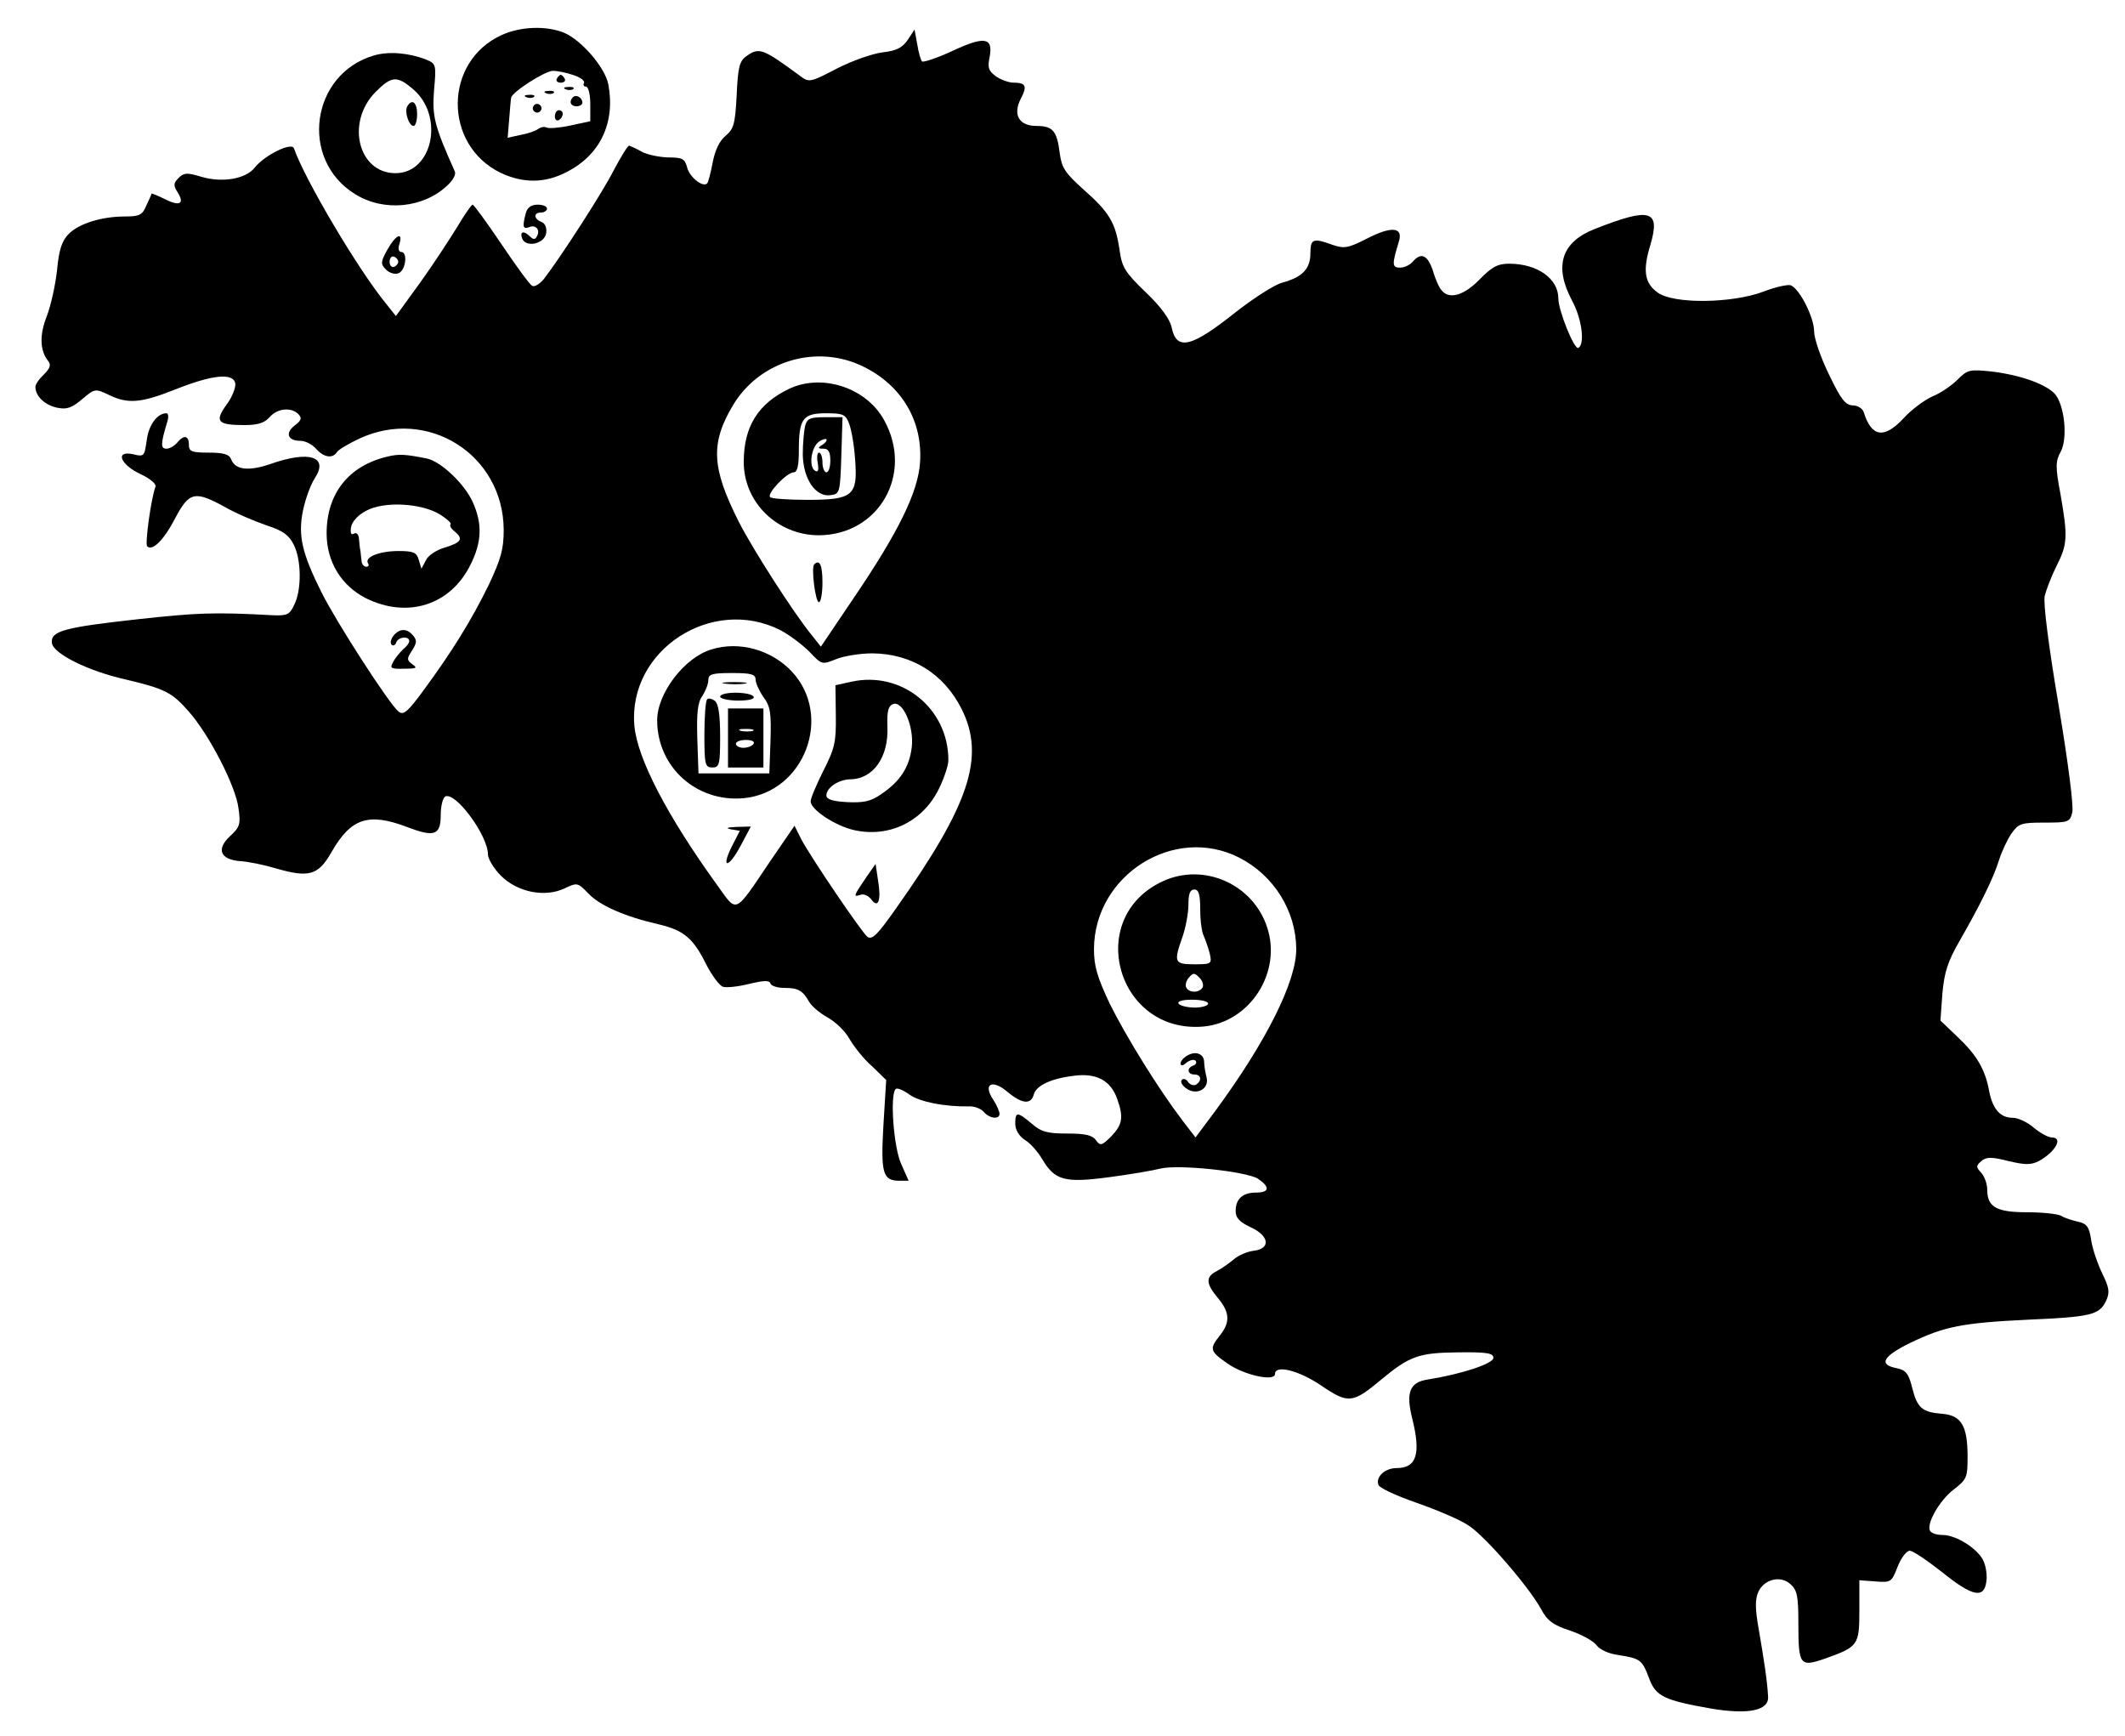 <?xml version="1.0" standalone="no"?>
<!DOCTYPE svg PUBLIC "-//W3C//DTD SVG 20010904//EN"
 "http://www.w3.org/TR/2001/REC-SVG-20010904/DTD/svg10.dtd">
<svg version="1.0" xmlns="http://www.w3.org/2000/svg"
 width="540pt" height="441pt" viewBox="0 0 540 441"
 preserveAspectRatio="xMidYMid meet">

<g transform="translate(0,441) scale(0.1,-0.1)"
fill="#000000" stroke="none">
<path d="M1275 4321 c-148 -67 -149 -279 -3 -350 57 -27 113 -27 168 2 85 43
124 125 106 222 -8 43 -68 113 -113 132 -45 18 -110 16 -158 -6z m183 -102
c18 -6 29 -15 26 -20 -3 -5 0 -9 5 -9 6 0 11 -20 11 -44 l0 -44 -51 -11 c-28
-6 -55 -8 -60 -5 -6 3 -15 1 -22 -4 -7 -5 -27 -12 -45 -15 l-32 -7 4 48 c2 26
4 50 5 54 2 14 86 68 106 68 12 0 36 -5 53 -11z"/>
<path d="M1415 4210 c-3 -5 1 -10 10 -10 9 0 13 5 10 10 -3 6 -8 10 -10 10 -2
0 -7 -4 -10 -10z"/>
<path d="M1438 4183 c7 -3 16 -2 19 1 4 3 -2 6 -13 5 -11 0 -14 -3 -6 -6z"/>
<path d="M1388 4173 c7 -3 16 -2 19 1 4 3 -2 6 -13 5 -11 0 -14 -3 -6 -6z"/>
<path d="M1338 4163 c7 -3 16 -2 19 1 4 3 -2 6 -13 5 -11 0 -14 -3 -6 -6z"/>
<path d="M1456 4163 c-11 -11 -6 -23 9 -23 8 0 15 4 15 9 0 13 -16 22 -24 14z"/>
<path d="M1356 4141 c-4 -5 -2 -12 3 -15 5 -4 12 -2 15 3 4 5 2 12 -3 15 -5 4
-12 2 -15 -3z"/>
<path d="M1410 4114 c0 -8 5 -12 10 -9 6 3 10 10 10 16 0 5 -4 9 -10 9 -5 0
-10 -7 -10 -16z"/>
<path d="M2307 4309 c-14 -20 -28 -28 -64 -32 -25 -3 -77 -21 -116 -41 -65
-34 -71 -36 -91 -21 -99 73 -107 76 -141 51 -16 -12 -20 -29 -23 -98 -4 -73
-7 -85 -28 -103 -16 -13 -27 -37 -33 -68 -5 -26 -11 -50 -14 -53 -11 -11 -45
16 -51 41 -6 22 -12 25 -49 25 -23 1 -53 7 -67 15 -14 8 -28 14 -31 15 -4 0
-21 -28 -39 -62 -30 -59 -137 -224 -178 -277 -11 -13 -24 -21 -30 -17 -6 3
-41 51 -78 106 -37 55 -70 100 -73 100 -3 0 -21 -26 -40 -58 -19 -31 -61 -95
-94 -141 l-61 -84 -23 29 c-72 87 -209 319 -236 397 -5 17 -74 -17 -99 -48
-23 -30 -83 -40 -137 -24 -36 11 -44 10 -57 -3 -13 -13 -14 -19 -3 -36 19 -30
6 -37 -32 -18 -18 9 -33 15 -34 14 0 -2 -6 -15 -13 -30 -10 -24 -17 -28 -54
-28 -60 0 -117 -18 -143 -44 -18 -18 -25 -40 -30 -92 -4 -38 -16 -91 -26 -117
-19 -48 -18 -88 4 -115 7 -9 4 -18 -11 -33 -12 -11 -22 -25 -22 -32 0 -24 25
-47 56 -53 24 -5 37 0 63 22 32 27 33 27 67 11 49 -24 82 -21 168 13 95 38
150 44 154 15 1 -11 -9 -36 -23 -54 -30 -42 -22 -51 46 -51 33 0 51 5 64 20
20 23 55 26 73 8 10 -10 8 -16 -9 -29 -25 -19 -18 -39 14 -39 13 0 30 -9 40
-20 19 -22 42 -26 53 -9 3 6 30 22 58 35 173 80 365 -41 366 -232 0 -50 -7
-74 -38 -140 -44 -90 -93 -169 -165 -267 -41 -56 -52 -65 -64 -55 -24 19 -158
227 -196 303 -50 100 -60 145 -47 208 6 29 19 65 30 82 36 55 -14 71 -113 36
-56 -19 -90 -15 -100 13 -5 12 -20 16 -57 16 -43 0 -50 3 -50 20 0 24 -13 26
-30 5 -7 -8 -19 -15 -27 -15 -15 0 -15 12 2 68 4 12 3 22 -2 22 -23 0 -45 -29
-50 -68 -6 -42 -7 -43 -35 -36 -47 10 -32 -27 20 -51 25 -12 40 -25 37 -32
-11 -29 -27 -145 -21 -151 13 -13 42 15 71 71 36 68 50 71 128 28 28 -16 76
-36 105 -46 40 -13 56 -24 68 -48 20 -38 21 -115 2 -153 -12 -26 -18 -29 -58
-27 -146 8 -190 6 -337 -10 -190 -21 -225 -30 -221 -61 4 -27 92 -71 186 -92
101 -24 119 -33 161 -81 52 -58 120 -190 127 -246 6 -41 4 -48 -22 -72 -35
-33 -24 -59 27 -63 19 -1 59 -9 89 -18 86 -25 109 -18 143 42 49 85 93 100
191 63 70 -27 86 -21 86 30 0 22 5 43 11 47 25 15 109 -98 109 -147 0 -11 15
-36 33 -54 42 -42 112 -56 162 -32 32 15 33 15 61 -14 29 -30 92 -58 180 -78
62 -15 86 -35 119 -102 14 -27 33 -53 42 -56 8 -3 38 0 66 7 38 9 52 10 55 1
2 -6 18 -11 35 -11 36 0 47 -7 63 -35 6 -11 27 -29 47 -40 20 -11 45 -35 56
-55 11 -19 36 -51 57 -69 l36 -35 -7 -114 c-7 -123 -2 -142 41 -142 l23 0 -19
43 c-19 41 -29 175 -14 190 4 4 20 -3 35 -14 27 -19 90 -31 150 -30 15 1 32
-6 39 -14 14 -17 40 -20 40 -5 0 6 -7 22 -16 36 -27 40 -3 53 36 20 37 -31 60
-33 67 -7 6 23 44 41 104 48 56 7 92 -13 108 -59 17 -47 13 -66 -15 -95 -24
-24 -28 -25 -39 -10 -9 13 -28 17 -73 17 -50 0 -66 4 -90 25 -37 31 -42 31
-42 0 0 -15 9 -31 24 -41 14 -8 34 -31 45 -50 32 -53 56 -60 169 -45 53 7 112
17 131 22 46 11 218 -7 248 -26 31 -21 29 -35 -5 -35 -34 0 -52 -16 -52 -47 0
-17 10 -28 38 -41 48 -22 52 -55 7 -60 -16 -2 -39 -12 -50 -22 -11 -9 -30 -23
-42 -29 -30 -15 -29 -32 2 -69 30 -36 32 -61 5 -95 -27 -34 -26 -40 19 -71 42
-30 121 -47 121 -27 0 24 59 10 117 -29 69 -47 80 -46 152 14 73 61 97 69 196
70 74 1 90 -2 90 -14 0 -15 -84 -42 -167 -55 -46 -7 -56 -33 -39 -100 22 -89
11 -125 -40 -125 -30 0 -54 -23 -46 -43 3 -8 47 -28 99 -46 51 -18 110 -43
130 -57 41 -26 152 -154 184 -212 16 -30 31 -41 74 -55 30 -10 60 -27 67 -37
8 -11 31 -22 56 -25 56 -9 60 -12 78 -60 17 -45 38 -55 157 -76 96 -16 148 -5
145 31 -2 39 -11 97 -24 172 -9 51 -9 74 -1 93 15 33 57 43 82 20 17 -15 20
-31 20 -99 0 -108 4 -112 68 -90 84 30 87 34 87 122 l0 77 41 -3 c39 -3 41 -2
56 37 9 23 23 41 31 41 8 0 45 -25 83 -55 77 -62 107 -68 112 -21 2 16 -2 40
-9 53 -16 30 -69 63 -102 63 -14 0 -28 4 -32 10 -11 17 23 77 59 105 34 26 36
31 36 84 0 79 -16 105 -65 109 -51 4 -63 15 -76 67 -9 36 -16 44 -40 49 -46 9
-34 30 35 64 87 42 133 51 299 59 160 7 182 12 199 48 10 22 8 33 -10 70 -12
25 -25 63 -28 85 -5 33 -11 41 -33 46 -14 3 -34 9 -43 15 -10 5 -49 9 -87 9
-77 0 -101 13 -101 57 0 15 -7 34 -15 43 -14 15 -14 18 0 30 13 11 26 11 69 0
43 -10 57 -10 77 0 42 23 63 60 33 60 -9 0 -29 11 -46 25 -16 14 -40 25 -53
25 -32 0 -51 22 -60 67 -10 56 -32 93 -81 139 l-43 41 5 69 c5 55 14 82 44
134 51 89 85 157 100 205 7 22 21 52 32 68 18 25 25 27 83 27 61 0 65 1 71 26
4 16 -11 130 -35 274 -26 154 -39 259 -35 276 4 16 17 50 30 76 28 55 29 74
10 183 -13 69 -13 83 1 108 18 35 9 118 -15 146 -23 25 -87 48 -160 57 -57 6
-62 5 -88 -21 -15 -15 -43 -34 -63 -42 -20 -9 -53 -33 -73 -55 -50 -54 -82
-49 -102 15 -3 9 -15 17 -28 17 -19 1 -30 16 -60 78 -21 43 -38 92 -38 110 0
36 -37 108 -59 117 -7 3 -39 -4 -70 -16 -80 -30 -229 -32 -269 -2 -33 24 -38
56 -18 121 26 89 0 96 -142 40 -84 -33 -104 -94 -57 -182 25 -46 33 -110 16
-120 -10 -6 -51 95 -51 126 0 50 -53 88 -125 88 -29 0 -44 -8 -75 -40 -40 -41
-78 -52 -97 -27 -6 6 -16 29 -22 50 -13 39 -30 47 -51 22 -7 -8 -21 -15 -32
-15 -21 0 -21 8 -3 67 11 36 -19 39 -81 7 -49 -25 -58 -26 -88 -16 -49 18 -56
15 -56 -21 0 -40 -20 -61 -71 -75 -20 -5 -74 -40 -120 -76 -113 -90 -150 -98
-162 -36 -5 20 -27 51 -66 88 -52 50 -60 63 -66 107 -10 68 -25 95 -91 153
-48 43 -56 56 -61 93 -7 57 -18 69 -59 69 -44 0 -61 28 -40 69 17 32 13 41
-18 41 -12 0 -32 7 -45 16 -19 14 -22 22 -16 50 9 49 -13 53 -96 14 -39 -18
-73 -29 -76 -26 -3 3 -9 23 -12 43 l-7 38 -17 -26z m-112 -831 c97 -48 150
-138 143 -243 -5 -75 -54 -176 -171 -348 l-81 -120 -23 29 c-46 56 -151 220
-186 289 -69 137 -72 199 -14 296 68 113 214 156 332 97z m-212 -669 c23 -12
56 -37 74 -55 31 -33 32 -33 67 -19 19 8 61 15 93 15 100 -1 182 -52 227 -142
60 -121 20 -242 -167 -506 -47 -67 -61 -81 -73 -72 -17 15 -145 204 -168 248
l-17 34 -61 -89 c-93 -138 -84 -133 -134 -64 -128 177 -205 324 -212 408 -16
191 197 330 371 242z m1166 -578 c88 -45 144 -135 145 -231 1 -82 -75 -235
-206 -413 l-50 -67 -33 43 c-61 80 -144 214 -185 297 -32 68 -40 95 -40 139 1
188 204 316 369 232z"/>
<path d="M2005 3422 c-79 -38 -115 -96 -115 -186 0 -103 86 -186 191 -186 153
1 241 156 166 292 -45 83 -158 120 -242 80z m153 -89 c6 -16 13 -57 15 -91 7
-91 -5 -102 -121 -102 -49 0 -92 3 -95 7 -9 9 43 63 60 63 9 0 13 16 13 56 0
80 10 94 69 94 44 0 50 -3 59 -27z"/>
<path d="M2046 3328 c-3 -13 -6 -45 -6 -73 1 -62 33 -109 71 -103 23 3 24 6
27 101 l3 97 -44 0 c-38 0 -46 -3 -51 -22z m44 -48 c-13 -8 -12 -10 3 -10 12
0 17 -8 17 -30 0 -16 -4 -30 -10 -30 -5 0 -10 11 -10 25 0 14 -4 25 -9 25 -4
0 -6 -12 -3 -26 3 -19 1 -25 -7 -20 -16 10 -10 58 9 73 8 6 17 9 20 7 2 -3 -2
-9 -10 -14z"/>
<path d="M2069 2976 c-8 -8 3 -96 12 -96 5 0 9 23 9 50 0 44 -7 60 -21 46z"/>
<path d="M1808 2760 c-68 -20 -138 -111 -138 -180 0 -119 100 -209 220 -198
154 15 228 209 122 322 -52 55 -133 78 -204 56z m112 -76 c0 -9 9 -29 20 -45
18 -24 20 -41 18 -111 l-3 -83 -90 0 -90 0 -3 88 c-2 66 1 93 13 109 8 13 15
30 15 40 0 15 9 18 60 18 48 0 60 -3 60 -16z"/>
<path d="M1843 2673 c15 -2 37 -2 50 0 12 2 0 4 -28 4 -27 0 -38 -2 -22 -4z"/>
<path d="M1830 2640 c0 -5 21 -10 46 -10 27 0 43 4 39 10 -3 6 -24 10 -46 10
-21 0 -39 -4 -39 -10z"/>
<path d="M1797 2633 c-4 -3 -7 -44 -7 -90 0 -76 2 -83 20 -83 18 0 20 7 20 79
0 53 -4 82 -13 90 -8 6 -17 8 -20 4z"/>
<path d="M1850 2535 l0 -75 45 0 45 0 0 75 0 75 -45 0 -45 0 0 -75z m63 18
c-7 -2 -21 -2 -30 0 -10 3 -4 5 12 5 17 0 24 -2 18 -5z m2 -33 c-3 -5 -15 -10
-26 -10 -10 0 -19 5 -19 10 0 6 12 10 26 10 14 0 23 -4 19 -10z"/>
<path d="M2164 2678 l-41 -9 1 -77 c1 -68 -3 -84 -32 -141 -17 -34 -32 -69
-32 -77 0 -21 62 -62 110 -73 89 -20 174 21 215 103 14 28 25 61 25 75 0 131
-119 227 -246 199z m153 -166 c-6 -51 -29 -87 -78 -120 -26 -18 -44 -22 -86
-20 -37 2 -53 7 -53 17 0 20 31 40 60 41 59 0 99 57 95 135 -1 38 2 51 14 56
25 10 54 -56 48 -109z"/>
<path d="M1857 2303 l23 -4 -20 -39 c-29 -58 -9 -57 22 1 l26 49 -37 -1 c-23
-1 -28 -3 -14 -6z"/>
<path d="M2204 2185 c-34 -50 -37 -55 -19 -49 9 4 21 -1 29 -11 18 -25 26 -2
17 50 l-6 40 -21 -30z"/>
<path d="M2955 2171 c-201 -93 -116 -390 105 -369 117 12 198 138 160 252 -36
110 -161 165 -265 117z m95 -72 c0 -28 4 -58 9 -67 4 -9 11 -29 15 -44 6 -27
5 -28 -39 -28 -51 0 -53 5 -30 70 8 23 15 60 15 81 0 28 4 39 15 39 11 0 15
-12 15 -51z m6 -198 c-9 -14 -33 -14 -41 -1 -4 6 -1 18 6 26 11 13 14 13 27 0
8 -8 11 -19 8 -25z m14 -41 c0 -5 -15 -10 -34 -10 -19 0 -38 5 -41 10 -4 6 10
10 34 10 23 0 41 -4 41 -10z"/>
<path d="M3017 1728 c-9 -5 -17 -14 -17 -20 0 -7 6 -6 15 2 9 7 19 9 23 5 4
-4 1 -10 -5 -12 -18 -6 -16 -23 2 -23 18 0 20 -16 4 -26 -6 -3 -15 0 -20 7 -4
7 -12 10 -16 5 -4 -4 1 -14 11 -21 27 -20 60 -1 52 28 -3 12 -6 29 -6 38 0 21
-21 30 -43 17z"/>
<path d="M950 4269 c-160 -47 -190 -264 -48 -352 73 -46 175 -36 236 23 13 12
21 27 18 34 -53 118 -58 141 -53 207 6 66 5 67 -21 78 -44 17 -95 21 -132 10z
m99 -85 c81 -68 51 -214 -44 -214 -95 0 -127 130 -50 207 40 40 54 41 94 7z"/>
<path d="M1035 4140 c-8 -13 4 -50 16 -50 5 0 9 14 9 30 0 30 -13 40 -25 20z"/>
<path d="M1336 3868 c-9 -35 -7 -41 9 -35 17 7 29 -8 19 -24 -4 -8 -9 -8 -17
0 -16 16 -27 13 -20 -5 9 -24 57 -14 61 14 2 13 -3 25 -12 28 -20 8 -21 24 -1
24 8 0 15 5 15 10 0 6 -11 10 -24 10 -16 0 -26 -7 -30 -22z"/>
<path d="M984 3775 c-17 -31 -17 -36 -3 -50 9 -9 23 -13 32 -9 18 7 24 54 6
54 -6 0 -8 9 -4 20 10 33 -10 23 -31 -15z m28 -30 c0 -5 -5 -11 -11 -13 -6 -2
-11 4 -11 13 0 9 5 15 11 13 6 -2 11 -8 11 -13z"/>
<path d="M985 3250 c-99 -23 -155 -94 -155 -195 0 -72 37 -133 100 -165 105
-52 214 -18 265 84 30 59 31 106 6 161 -21 46 -80 102 -116 110 -55 11 -71 12
-100 5z m133 -147 c17 -11 30 -22 27 -25 -3 -3 1 -11 10 -18 23 -19 18 -28
-24 -41 -22 -6 -44 -21 -49 -33 l-11 -21 -7 23 c-5 18 -13 22 -51 22 -48 0
-87 -15 -78 -31 4 -5 1 -9 -4 -9 -6 0 -11 6 -12 13 -1 6 -2 19 -3 27 -2 8 -3
23 -4 33 -1 10 -7 15 -13 11 -7 -4 -9 2 -7 16 2 14 17 31 38 42 45 25 140 20
188 -9z"/>
<path d="M1000 2795 c-7 -9 -9 -19 -5 -23 4 -4 10 -1 12 6 5 14 33 17 33 3 0
-5 -7 -14 -16 -21 -8 -8 -20 -22 -25 -32 -9 -16 -6 -18 28 -17 31 0 35 2 21
11 -14 11 -15 14 -1 35 12 19 13 26 3 38 -16 19 -34 19 -50 0z"/>
</g>
</svg>
